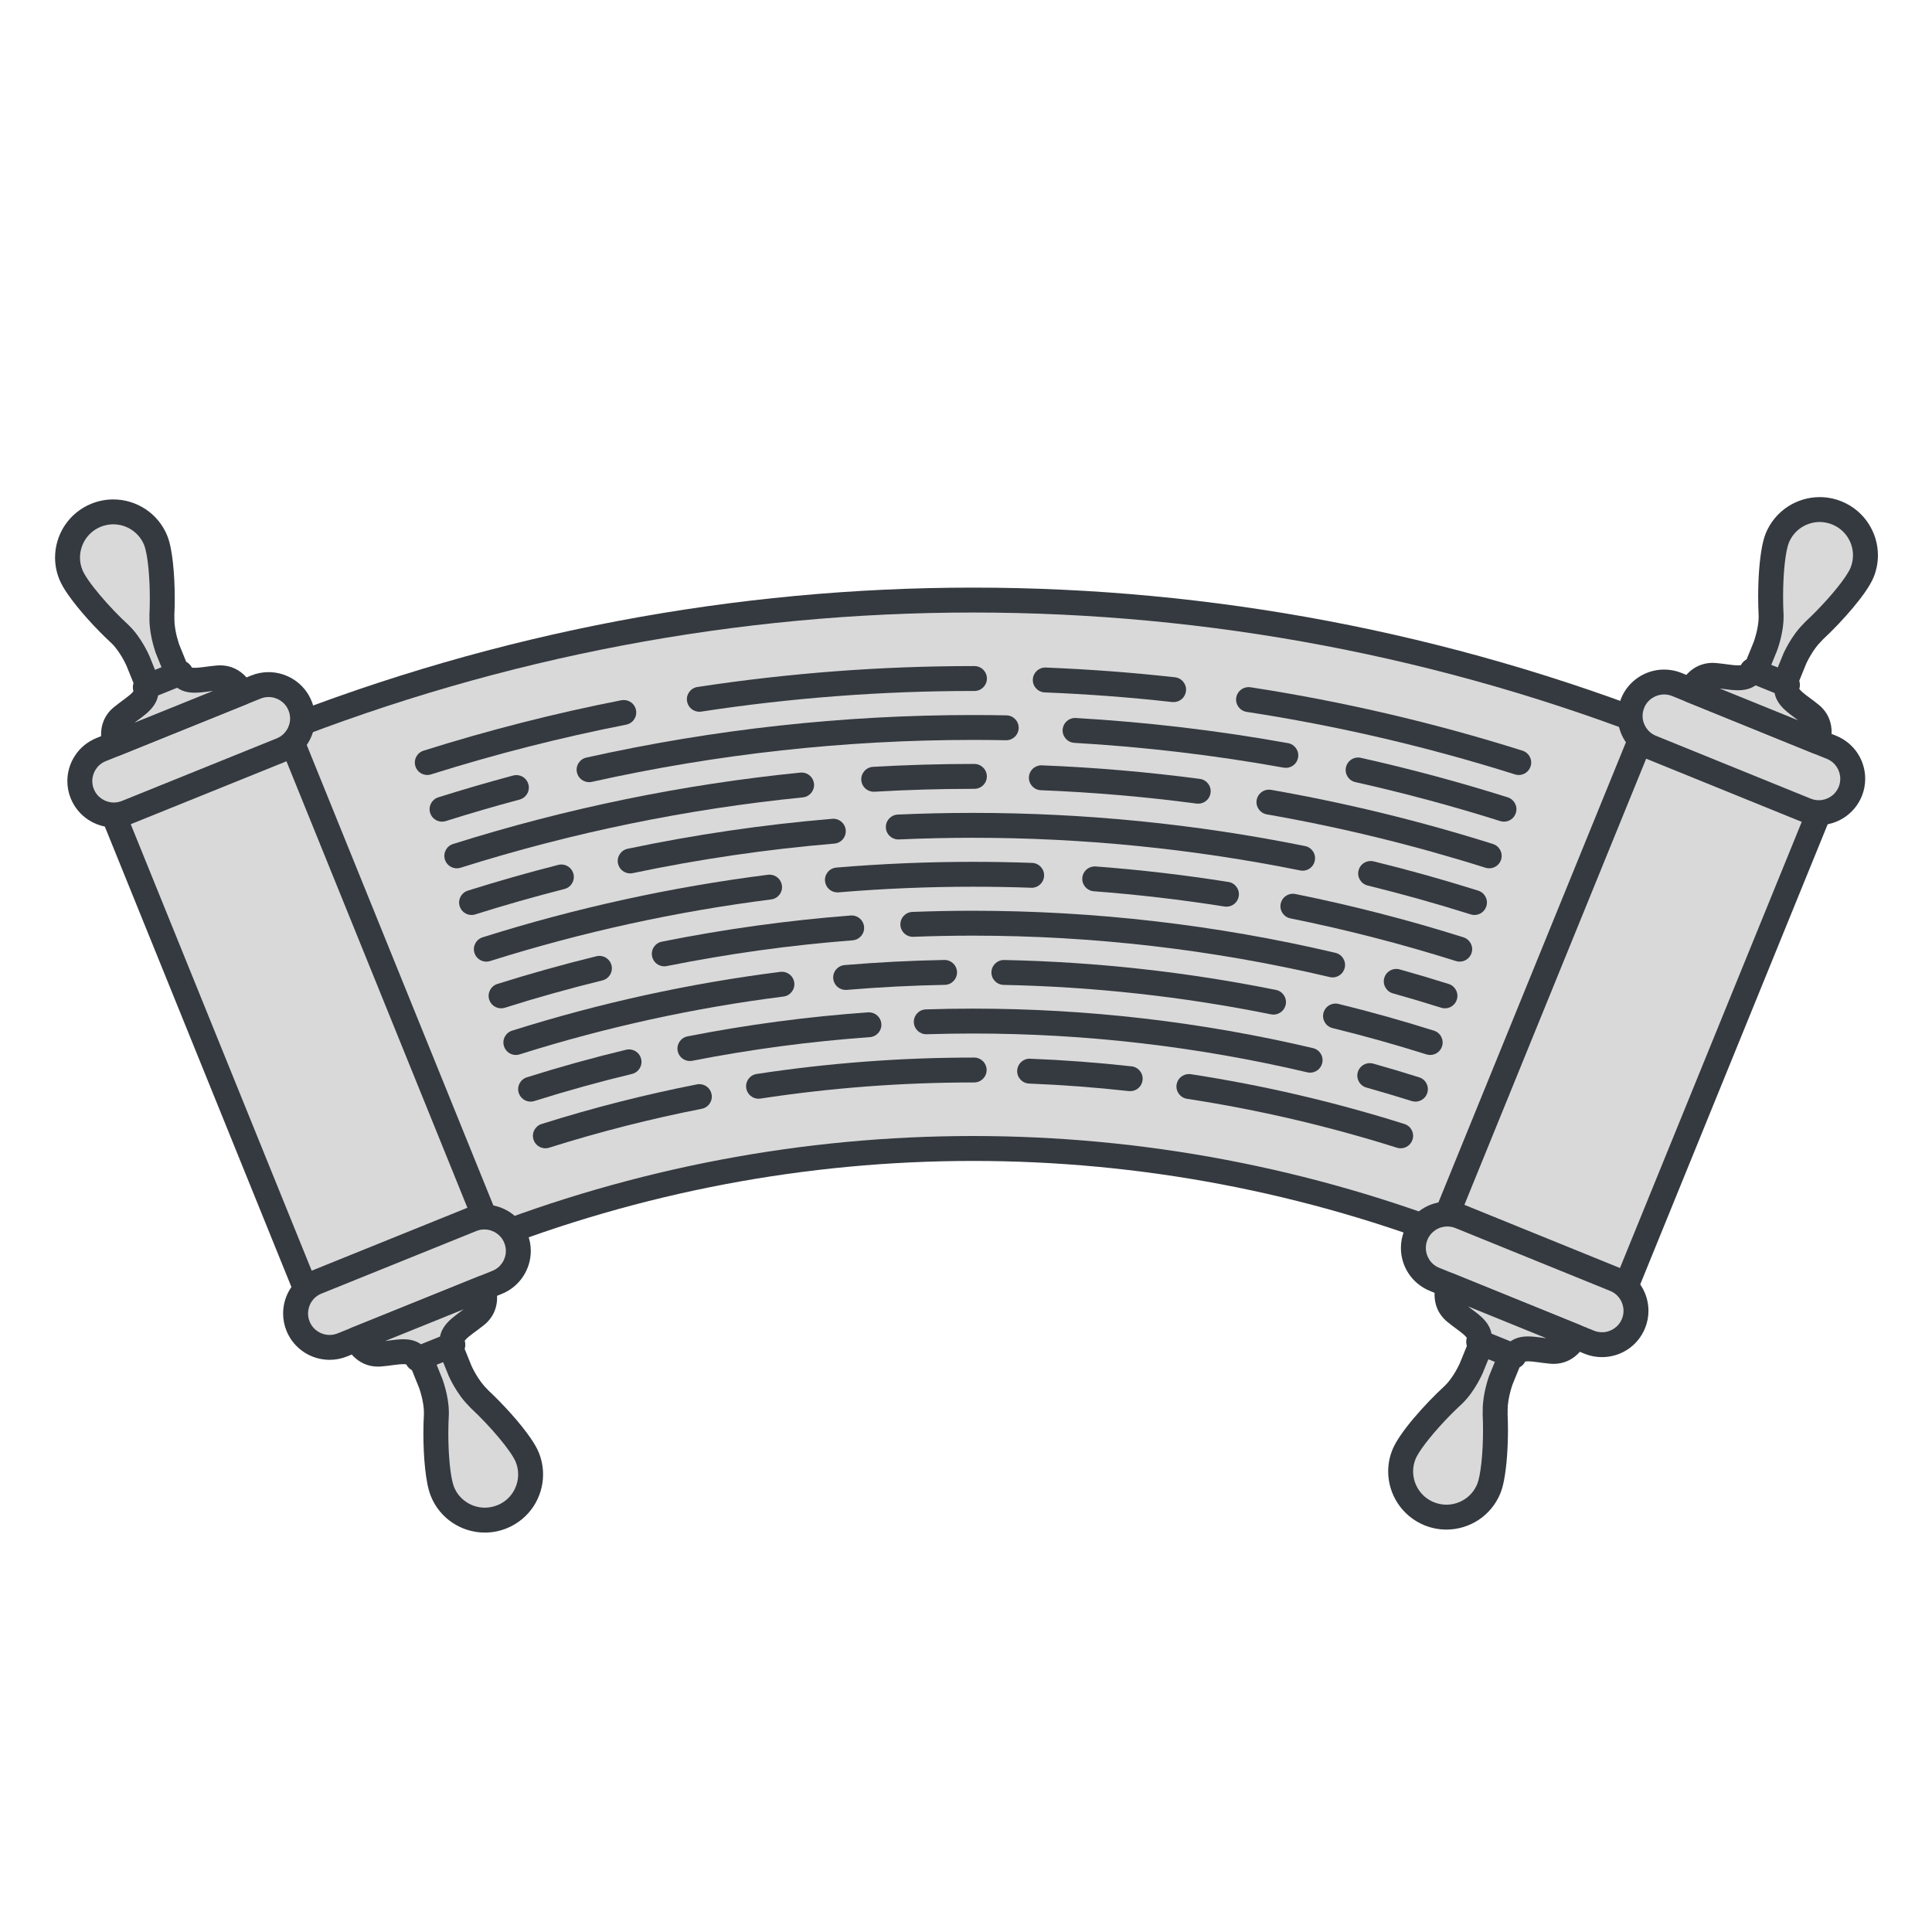 <?xml version="1.0" encoding="UTF-8"?><svg xmlns="http://www.w3.org/2000/svg" xmlns:xlink="http://www.w3.org/1999/xlink" contentScriptType="text/ecmascript" width="375" zoomAndPan="magnify" contentStyleType="text/css" viewBox="0 0 375 375" height="375" preserveAspectRatio="xMidYMid meet" version="1.0"><defs><clipPath id="clip-0"><path d="M 78 258 L 106 258 L 106 297.527 L 78 297.527 Z M 78 258 " clip-rule="nonzero"/></clipPath><clipPath id="clip-1"><path d="M 10 96.527 L 38 96.527 L 38 137 L 10 137 Z M 10 96.527 " clip-rule="nonzero"/></clipPath><clipPath id="clip-2"><path d="M 337 96.527 L 365 96.527 L 365 136 L 337 136 Z M 337 96.527 " clip-rule="nonzero"/></clipPath></defs><path fill="rgb(85.1%, 85.1%, 85.1%)" d="M 284.695 241.172 C 223.133 216.832 154.59 216.832 93.027 241.172 C 79.945 208.18 66.867 175.191 53.785 142.199 C 140.562 107.898 237.168 107.898 323.941 142.199 C 310.863 175.191 297.777 208.18 284.695 241.172 " fill-opacity="1" fill-rule="nonzero"/><path fill="rgb(20.779%, 22.749%, 25.099%)" d="M 284.695 241.172 L 285.59 238.926 C 254.52 226.645 221.691 220.5 188.863 220.5 C 156.031 220.5 123.203 226.645 92.137 238.926 L 93.027 241.172 L 95.277 240.285 C 82.195 207.293 69.113 174.301 56.035 141.312 L 53.785 142.199 L 54.672 144.445 C 97.777 127.41 143.32 118.891 188.863 118.891 C 234.406 118.891 279.949 127.41 323.051 144.445 L 323.941 142.199 L 321.691 141.312 C 308.613 174.301 295.527 207.293 282.445 240.285 L 284.695 241.172 L 285.59 238.926 L 284.695 241.172 L 286.945 242.059 C 300.027 209.07 313.113 176.078 326.191 143.094 C 326.43 142.492 326.418 141.836 326.164 141.242 C 325.902 140.652 325.43 140.195 324.832 139.953 C 281.156 122.691 235.012 114.055 188.863 114.055 C 142.715 114.055 96.566 122.691 52.891 139.953 C 51.648 140.449 51.039 141.852 51.535 143.094 C 64.617 176.078 77.695 209.07 90.777 242.059 C 91.27 243.305 92.676 243.906 93.918 243.418 C 124.414 231.363 156.637 225.336 188.863 225.336 C 221.086 225.336 253.309 231.363 283.809 243.418 C 284.398 243.652 285.074 243.645 285.656 243.391 C 286.242 243.133 286.711 242.652 286.945 242.059 L 284.695 241.172 " fill-opacity="1" fill-rule="nonzero"/><path fill="rgb(20.779%, 22.749%, 25.099%)" d="M 82.938 150.426 C 81.91 150.426 80.957 149.77 80.633 148.734 C 80.23 147.465 80.934 146.109 82.211 145.707 C 94.859 141.715 107.68 138.453 120.609 135.914 C 120.766 135.887 120.926 135.875 121.078 135.875 C 122.211 135.875 123.223 136.672 123.449 137.82 C 123.703 139.129 122.855 140.402 121.539 140.656 C 108.789 143.16 96.145 146.375 83.664 150.312 C 83.422 150.391 83.18 150.426 82.938 150.426 " fill-opacity="1" fill-rule="nonzero"/><path fill="rgb(20.779%, 22.749%, 25.099%)" d="M 135.734 138.148 C 134.562 138.148 133.531 137.293 133.352 136.094 C 133.148 134.777 134.055 133.543 135.371 133.344 C 153.098 130.641 170.98 129.285 188.855 129.285 C 188.895 129.285 188.934 129.285 188.969 129.285 C 189.027 129.285 189.094 129.285 189.16 129.285 C 190.492 129.297 191.57 130.387 191.559 131.723 C 191.551 133.047 190.473 134.117 189.141 134.117 C 189.137 134.117 189.129 134.117 189.125 134.117 L 188.855 134.117 C 188.855 134.117 188.855 134.117 188.852 134.117 C 171.219 134.117 153.586 135.453 136.105 138.121 C 135.98 138.137 135.859 138.148 135.734 138.148 " fill-opacity="1" fill-rule="nonzero"/><path fill="rgb(20.779%, 22.749%, 25.099%)" d="M 294.785 150.426 C 294.543 150.426 294.301 150.391 294.059 150.312 C 276.961 144.918 259.547 140.875 241.973 138.176 L 241.977 138.176 C 240.652 137.973 239.746 136.738 239.949 135.422 C 240.133 134.227 241.164 133.371 242.34 133.371 C 242.461 133.371 242.586 133.379 242.711 133.395 C 260.523 136.137 278.18 140.238 295.52 145.707 C 296.789 146.109 297.5 147.465 297.09 148.734 C 296.766 149.77 295.816 150.426 294.785 150.426 " fill-opacity="1" fill-rule="nonzero"/><path fill="rgb(20.779%, 22.749%, 25.099%)" d="M 227.801 136.277 C 227.711 136.277 227.621 136.273 227.527 136.266 C 219.305 135.344 211.055 134.727 202.793 134.398 C 201.457 134.344 200.414 133.223 200.473 131.887 C 200.523 130.59 201.594 129.566 202.887 129.566 C 202.922 129.566 202.953 129.57 202.984 129.57 C 211.359 129.906 219.723 130.531 228.066 131.461 C 229.395 131.609 230.348 132.805 230.199 134.133 C 230.062 135.363 229.016 136.277 227.801 136.277 " fill-opacity="1" fill-rule="nonzero"/><path fill="rgb(20.779%, 22.749%, 25.099%)" d="M 85.801 159.484 C 84.773 159.484 83.82 158.824 83.496 157.797 C 83.094 156.523 83.797 155.168 85.074 154.762 C 89.895 153.242 94.738 151.832 99.605 150.527 C 99.812 150.473 100.023 150.445 100.234 150.445 C 101.301 150.445 102.273 151.156 102.566 152.238 C 102.914 153.523 102.148 154.852 100.855 155.195 C 96.059 156.48 91.281 157.871 86.527 159.371 L 86.535 159.371 C 86.289 159.445 86.043 159.484 85.801 159.484 " fill-opacity="1" fill-rule="nonzero"/><path fill="rgb(20.779%, 22.749%, 25.099%)" d="M 114.34 151.816 C 113.234 151.816 112.23 151.055 111.98 149.93 C 111.688 148.629 112.512 147.336 113.812 147.047 C 138.523 141.539 163.691 138.785 188.867 138.785 C 188.871 138.785 188.875 138.785 188.879 138.785 C 191.039 138.785 193.195 138.809 195.355 138.848 C 196.691 138.875 197.75 139.973 197.727 141.309 C 197.703 142.625 196.625 143.68 195.309 143.68 C 195.293 143.68 195.277 143.68 195.266 143.68 C 193.129 143.637 190.996 143.617 188.867 143.617 C 164.047 143.617 139.234 146.328 114.867 151.762 C 114.691 151.797 114.512 151.816 114.34 151.816 " fill-opacity="1" fill-rule="nonzero"/><path fill="rgb(20.779%, 22.749%, 25.099%)" d="M 291.922 159.484 C 291.68 159.484 291.434 159.445 291.195 159.371 C 281.91 156.441 272.527 153.922 263.078 151.809 C 261.773 151.516 260.957 150.227 261.25 148.926 C 261.5 147.801 262.496 147.031 263.605 147.031 C 263.781 147.031 263.957 147.055 264.137 147.094 C 273.719 149.234 283.23 151.793 292.648 154.762 C 293.926 155.168 294.633 156.523 294.227 157.797 C 293.902 158.824 292.953 159.484 291.922 159.484 " fill-opacity="1" fill-rule="nonzero"/><path fill="rgb(20.779%, 22.749%, 25.099%)" d="M 249.582 149.039 C 249.438 149.039 249.293 149.023 249.145 149 C 235.695 146.578 222.129 144.977 208.535 144.188 C 207.203 144.105 206.18 142.969 206.258 141.633 C 206.332 140.352 207.398 139.359 208.672 139.359 C 208.719 139.359 208.766 139.359 208.812 139.363 C 222.605 140.164 236.363 141.789 250.008 144.242 C 251.32 144.48 252.195 145.738 251.957 147.051 C 251.75 148.219 250.73 149.039 249.582 149.039 " fill-opacity="1" fill-rule="nonzero"/><path fill="rgb(20.779%, 22.749%, 25.099%)" d="M 88.668 168.539 C 87.641 168.539 86.684 167.883 86.359 166.852 C 85.957 165.582 86.664 164.223 87.941 163.82 C 109.988 156.867 132.578 152.246 155.352 149.961 C 155.434 149.953 155.512 149.949 155.594 149.949 C 156.82 149.949 157.875 150.879 158 152.125 C 158.129 153.449 157.16 154.633 155.836 154.77 C 133.391 157.023 111.125 161.574 89.398 168.426 C 89.156 168.508 88.91 168.539 88.668 168.539 " fill-opacity="1" fill-rule="nonzero"/><path fill="rgb(20.779%, 22.749%, 25.099%)" d="M 169.586 153.672 C 168.316 153.672 167.246 152.684 167.176 151.398 C 167.094 150.066 168.117 148.926 169.449 148.844 C 175.91 148.473 182.379 148.281 188.852 148.281 C 188.852 148.281 188.855 148.281 188.855 148.281 L 189.141 148.281 C 190.473 148.293 191.551 149.379 191.547 150.715 C 191.539 152.043 190.457 153.113 189.125 153.113 C 189.121 153.113 189.121 153.113 189.117 153.113 L 188.855 153.113 C 188.855 153.113 188.852 153.113 188.852 153.113 C 182.473 153.113 176.098 153.301 169.727 153.672 C 169.68 153.672 169.633 153.672 169.586 153.672 " fill-opacity="1" fill-rule="nonzero"/><path fill="rgb(20.779%, 22.749%, 25.099%)" d="M 289.059 168.539 C 288.816 168.539 288.57 168.508 288.324 168.426 C 274.371 164.023 260.191 160.57 245.887 158.07 C 244.57 157.84 243.691 156.586 243.918 155.27 C 244.129 154.102 245.148 153.27 246.301 153.27 C 246.438 153.27 246.578 153.285 246.723 153.309 C 261.234 155.852 275.625 159.352 289.785 163.82 C 291.059 164.223 291.766 165.582 291.363 166.852 C 291.039 167.883 290.082 168.539 289.059 168.539 " fill-opacity="1" fill-rule="nonzero"/><path fill="rgb(20.779%, 22.749%, 25.099%)" d="M 232.578 155.992 C 232.473 155.992 232.367 155.988 232.258 155.973 C 222.219 154.648 212.137 153.781 202.031 153.379 C 200.695 153.324 199.656 152.199 199.711 150.867 C 199.762 149.566 200.832 148.547 202.125 148.547 C 202.16 148.547 202.191 148.547 202.227 148.551 C 212.477 148.957 222.707 149.836 232.895 151.184 C 234.219 151.359 235.148 152.57 234.973 153.898 C 234.812 155.109 233.773 155.992 232.578 155.992 " fill-opacity="1" fill-rule="nonzero"/><path fill="rgb(20.779%, 22.749%, 25.099%)" d="M 91.531 177.598 C 90.508 177.598 89.555 176.938 89.227 175.91 C 88.824 174.637 89.527 173.277 90.805 172.875 C 96.621 171.039 102.473 169.375 108.359 167.875 C 108.562 167.824 108.762 167.797 108.961 167.797 C 110.039 167.797 111.027 168.527 111.305 169.621 C 111.637 170.914 110.852 172.227 109.555 172.555 C 103.758 174.035 97.992 175.676 92.262 177.48 L 92.266 177.484 C 92.02 177.562 91.773 177.598 91.531 177.598 " fill-opacity="1" fill-rule="nonzero"/><path fill="rgb(20.779%, 22.749%, 25.099%)" d="M 122.316 169.527 C 121.195 169.527 120.188 168.746 119.953 167.609 C 119.676 166.305 120.512 165.023 121.82 164.746 C 134.957 161.984 148.223 160.047 161.543 158.93 C 161.613 158.922 161.684 158.918 161.75 158.918 C 162.992 158.918 164.051 159.871 164.156 161.133 C 164.27 162.461 163.281 163.633 161.949 163.742 C 148.824 164.844 135.754 166.758 122.816 169.473 C 122.652 169.512 122.48 169.527 122.316 169.527 " fill-opacity="1" fill-rule="nonzero"/><path fill="rgb(20.779%, 22.749%, 25.099%)" d="M 286.195 177.598 C 285.953 177.598 285.707 177.562 285.461 177.484 C 278.84 175.395 272.172 173.527 265.465 171.879 C 264.164 171.562 263.371 170.254 263.691 168.961 C 263.961 167.855 264.949 167.121 266.039 167.121 C 266.23 167.121 266.426 167.145 266.621 167.191 C 273.43 168.859 280.203 170.758 286.922 172.875 C 288.199 173.277 288.902 174.637 288.5 175.91 C 288.176 176.938 287.219 177.598 286.195 177.598 " fill-opacity="1" fill-rule="nonzero"/><path fill="rgb(20.779%, 22.749%, 25.099%)" d="M 252.836 169.004 C 252.68 169.004 252.52 168.984 252.355 168.949 C 231.402 164.727 210.133 162.613 188.855 162.613 C 188.852 162.613 188.848 162.613 188.844 162.613 C 184.051 162.613 179.254 162.723 174.469 162.934 C 174.43 162.938 174.395 162.938 174.359 162.938 C 173.074 162.938 172 161.93 171.945 160.633 C 171.883 159.297 172.918 158.168 174.25 158.105 C 179.117 157.891 183.984 157.781 188.855 157.781 C 210.453 157.781 232.043 159.922 253.312 164.219 C 254.621 164.48 255.473 165.754 255.203 167.062 C 254.977 168.211 253.965 169.004 252.836 169.004 " fill-opacity="1" fill-rule="nonzero"/><path fill="rgb(20.779%, 22.749%, 25.099%)" d="M 94.398 186.652 C 93.371 186.652 92.418 185.992 92.09 184.965 C 91.688 183.695 92.395 182.336 93.668 181.934 C 111.82 176.207 130.363 172.164 149.066 169.789 C 149.172 169.777 149.273 169.77 149.375 169.77 C 150.574 169.77 151.617 170.664 151.773 171.887 C 151.941 173.207 151.004 174.414 149.676 174.582 C 131.258 176.918 113 180.902 95.125 186.539 C 94.883 186.617 94.637 186.652 94.398 186.652 " fill-opacity="1" fill-rule="nonzero"/><path fill="rgb(20.779%, 22.749%, 25.099%)" d="M 162.543 173.215 C 161.297 173.215 160.238 172.262 160.133 171.004 C 160.02 169.672 161.008 168.508 162.34 168.395 C 171.164 167.652 180.012 167.281 188.863 167.281 C 192.684 167.281 196.508 167.352 200.332 167.488 C 201.664 167.535 202.707 168.656 202.66 169.988 C 202.613 171.297 201.539 172.32 200.246 172.32 C 200.211 172.32 200.184 172.32 200.156 172.312 C 196.391 172.176 192.621 172.113 188.863 172.113 C 188.855 172.113 188.855 172.113 188.855 172.113 C 180.148 172.113 171.434 172.477 162.746 173.207 C 162.68 173.215 162.609 173.215 162.543 173.215 " fill-opacity="1" fill-rule="nonzero"/><path fill="rgb(20.779%, 22.749%, 25.099%)" d="M 283.324 186.652 C 283.086 186.652 282.84 186.617 282.598 186.539 C 272.008 183.199 261.285 180.441 250.473 178.258 C 249.164 177.996 248.312 176.723 248.578 175.414 C 248.809 174.27 249.82 173.477 250.949 173.477 C 251.105 173.477 251.27 173.492 251.43 173.527 C 262.41 175.738 273.305 178.543 284.059 181.934 C 285.328 182.336 286.039 183.695 285.633 184.965 C 285.305 185.992 284.355 186.652 283.324 186.652 " fill-opacity="1" fill-rule="nonzero"/><path fill="rgb(20.779%, 22.749%, 25.099%)" d="M 238.055 175.984 C 237.934 175.984 237.805 175.977 237.672 175.957 C 229.25 174.621 220.789 173.637 212.305 172.992 C 210.973 172.895 209.977 171.734 210.074 170.402 C 210.168 169.133 211.23 168.172 212.484 168.172 C 212.547 168.172 212.609 168.172 212.668 168.176 C 221.285 168.828 229.879 169.828 238.434 171.188 C 239.75 171.395 240.652 172.629 240.441 173.953 C 240.254 175.141 239.227 175.984 238.055 175.984 " fill-opacity="1" fill-rule="nonzero"/><path fill="rgb(20.779%, 22.749%, 25.099%)" d="M 97.266 195.715 C 96.234 195.715 95.281 195.055 94.953 194.023 C 94.551 192.75 95.262 191.391 96.531 190.988 C 102.898 188.984 109.316 187.188 115.77 185.605 C 115.965 185.559 116.156 185.535 116.348 185.535 C 117.434 185.535 118.426 186.277 118.695 187.375 C 119.012 188.672 118.219 189.98 116.922 190.297 C 110.574 191.855 104.254 193.621 97.992 195.602 C 97.75 195.676 97.508 195.715 97.266 195.715 " fill-opacity="1" fill-rule="nonzero"/><path fill="rgb(20.779%, 22.749%, 25.099%)" d="M 128.938 187.566 C 127.805 187.566 126.797 186.773 126.562 185.621 C 126.305 184.312 127.148 183.039 128.457 182.781 C 140.59 180.344 152.832 178.652 165.121 177.699 C 165.188 177.695 165.246 177.688 165.309 177.688 C 166.562 177.688 167.621 178.652 167.719 179.922 C 167.824 181.246 166.824 182.41 165.492 182.516 C 153.406 183.449 141.352 185.121 129.414 187.516 C 129.254 187.547 129.094 187.566 128.938 187.566 " fill-opacity="1" fill-rule="nonzero"/><path fill="rgb(20.779%, 22.749%, 25.099%)" d="M 280.461 195.715 C 280.223 195.715 279.977 195.676 279.734 195.602 C 276.621 194.617 273.496 193.684 270.359 192.809 C 269.074 192.449 268.324 191.113 268.68 189.828 C 268.984 188.762 269.953 188.066 271.012 188.066 C 271.23 188.066 271.445 188.094 271.668 188.156 C 274.852 189.047 278.027 189.996 281.191 190.988 C 282.465 191.391 283.176 192.75 282.77 194.023 C 282.445 195.055 281.492 195.715 280.461 195.715 " fill-opacity="1" fill-rule="nonzero"/><path fill="rgb(20.779%, 22.749%, 25.099%)" d="M 258.66 189.715 C 258.473 189.715 258.289 189.691 258.102 189.648 C 235.32 184.285 212.062 181.609 188.809 181.609 C 188.809 181.609 188.805 181.609 188.801 181.609 C 184.957 181.609 181.117 181.684 177.273 181.832 C 177.242 181.832 177.211 181.836 177.18 181.836 C 175.887 181.836 174.812 180.812 174.766 179.512 C 174.715 178.18 175.754 177.055 177.086 177.004 C 180.988 176.855 184.891 176.777 188.797 176.777 C 188.801 176.777 188.805 176.777 188.809 176.777 C 212.438 176.777 236.066 179.496 259.211 184.945 C 260.512 185.254 261.32 186.555 261.012 187.852 C 260.746 188.965 259.754 189.715 258.66 189.715 " fill-opacity="1" fill-rule="nonzero"/><path fill="rgb(20.779%, 22.749%, 25.099%)" d="M 100.129 204.77 C 99.098 204.77 98.145 204.109 97.824 203.078 C 97.418 201.805 98.125 200.449 99.395 200.051 C 116.457 194.664 133.883 190.863 151.465 188.637 C 151.566 188.621 151.672 188.617 151.77 188.617 C 152.969 188.617 154.016 189.508 154.172 190.73 C 154.336 192.051 153.402 193.258 152.074 193.43 C 134.777 195.617 117.637 199.359 100.855 204.656 C 100.617 204.73 100.371 204.77 100.129 204.77 " fill-opacity="1" fill-rule="nonzero"/><path fill="rgb(20.779%, 22.749%, 25.099%)" d="M 164.137 192.145 C 162.895 192.145 161.836 191.191 161.73 189.934 C 161.617 188.602 162.605 187.434 163.938 187.32 C 170.379 186.781 176.836 186.445 183.293 186.328 C 183.309 186.328 183.324 186.328 183.336 186.328 C 184.656 186.328 185.734 187.379 185.758 188.695 C 185.781 190.031 184.719 191.137 183.383 191.16 C 177.027 191.277 170.676 191.605 164.344 192.137 C 164.273 192.141 164.207 192.145 164.137 192.145 " fill-opacity="1" fill-rule="nonzero"/><path fill="rgb(20.779%, 22.749%, 25.099%)" d="M 277.598 204.77 C 277.359 204.77 277.113 204.73 276.871 204.656 C 270.836 202.754 264.766 201.051 258.648 199.551 C 257.348 199.23 256.559 197.922 256.875 196.629 C 257.145 195.523 258.137 194.789 259.227 194.789 C 259.414 194.789 259.613 194.812 259.801 194.859 C 266.02 196.383 272.199 198.113 278.328 200.051 C 279.602 200.449 280.305 201.805 279.906 203.078 C 279.578 204.109 278.625 204.77 277.598 204.77 " fill-opacity="1" fill-rule="nonzero"/><path fill="rgb(20.779%, 22.749%, 25.099%)" d="M 247.188 196.93 C 247.027 196.93 246.867 196.91 246.707 196.883 C 229.574 193.426 212.199 191.52 194.805 191.168 C 193.469 191.141 192.406 190.035 192.434 188.703 C 192.461 187.387 193.539 186.336 194.852 186.336 C 194.867 186.336 194.887 186.336 194.906 186.336 C 212.59 186.695 230.242 188.633 247.668 192.145 C 248.977 192.41 249.82 193.684 249.559 194.992 C 249.324 196.137 248.312 196.93 247.188 196.93 " fill-opacity="1" fill-rule="nonzero"/><path fill="rgb(20.779%, 22.749%, 25.099%)" d="M 102.992 213.824 C 101.969 213.824 101.012 213.168 100.688 212.137 C 100.285 210.863 100.988 209.504 102.266 209.105 C 108.637 207.094 115.062 205.312 121.531 203.754 C 121.719 203.711 121.914 203.688 122.098 203.688 C 123.191 203.688 124.184 204.434 124.445 205.539 C 124.762 206.836 123.961 208.141 122.664 208.453 C 116.305 209.98 109.988 211.738 103.719 213.711 L 103.727 213.711 C 103.48 213.789 103.234 213.824 102.992 213.824 " fill-opacity="1" fill-rule="nonzero"/><path fill="rgb(20.779%, 22.749%, 25.099%)" d="M 133.906 205.941 C 132.773 205.941 131.762 205.145 131.535 203.996 C 131.281 202.684 132.137 201.414 133.445 201.16 C 145.039 198.883 156.746 197.328 168.488 196.496 C 168.547 196.492 168.602 196.492 168.66 196.492 C 169.918 196.492 170.98 197.461 171.07 198.734 C 171.164 200.062 170.164 201.219 168.828 201.312 C 157.285 202.137 145.777 203.66 134.375 205.895 C 134.219 205.93 134.062 205.941 133.906 205.941 " fill-opacity="1" fill-rule="nonzero"/><path fill="rgb(20.779%, 22.749%, 25.099%)" d="M 274.73 213.824 C 274.488 213.824 274.242 213.789 274.004 213.711 C 271.086 212.793 268.156 211.922 265.219 211.094 L 265.223 211.094 C 263.934 210.738 263.18 209.402 263.543 208.117 C 263.844 207.051 264.816 206.352 265.871 206.352 C 266.086 206.352 266.309 206.387 266.527 206.441 C 269.512 207.281 272.496 208.172 275.457 209.105 C 276.734 209.504 277.438 210.863 277.035 212.133 C 276.715 213.168 275.762 213.824 274.73 213.824 " fill-opacity="1" fill-rule="nonzero"/><path fill="rgb(20.779%, 22.749%, 25.099%)" d="M 254.293 208.203 C 254.109 208.203 253.922 208.18 253.734 208.137 C 232.406 203.117 210.637 200.605 188.867 200.605 C 185.867 200.605 182.863 200.652 179.867 200.746 C 179.844 200.746 179.816 200.746 179.789 200.746 C 178.488 200.746 177.414 199.719 177.375 198.414 C 177.332 197.078 178.379 195.957 179.719 195.922 C 182.762 195.82 185.809 195.773 188.855 195.773 C 188.855 195.773 188.863 195.773 188.867 195.773 C 211.012 195.773 233.148 198.328 254.844 203.438 C 256.148 203.738 256.953 205.043 256.645 206.344 C 256.379 207.453 255.387 208.203 254.293 208.203 " fill-opacity="1" fill-rule="nonzero"/><path fill="rgb(20.779%, 22.749%, 25.099%)" d="M 105.855 222.883 C 104.832 222.883 103.875 222.223 103.551 221.191 C 103.148 219.926 103.852 218.566 105.129 218.164 C 115.062 215.031 125.129 212.469 135.277 210.477 C 135.434 210.445 135.594 210.43 135.746 210.43 C 136.879 210.43 137.891 211.227 138.117 212.383 C 138.375 213.691 137.523 214.961 136.207 215.215 C 126.238 217.172 116.348 219.691 106.582 222.77 L 106.59 222.77 C 106.344 222.844 106.098 222.883 105.855 222.883 " fill-opacity="1" fill-rule="nonzero"/><path fill="rgb(20.779%, 22.749%, 25.099%)" d="M 147.234 213.262 C 146.059 213.262 145.027 212.402 144.844 211.207 C 144.641 209.891 145.547 208.656 146.871 208.457 C 160.785 206.336 174.82 205.273 188.863 205.273 L 189.09 205.273 C 190.426 205.277 191.504 206.359 191.504 207.695 C 191.5 209.023 190.418 210.105 189.082 210.105 C 189.078 210.105 189.078 210.105 189.078 210.105 L 188.863 210.105 C 175.066 210.105 161.273 211.148 147.598 213.234 L 147.602 213.234 C 147.473 213.25 147.352 213.262 147.234 213.262 " fill-opacity="1" fill-rule="nonzero"/><path fill="rgb(20.779%, 22.749%, 25.099%)" d="M 271.867 222.883 C 271.625 222.883 271.379 222.844 271.141 222.77 C 257.766 218.551 244.145 215.383 230.398 213.277 C 229.082 213.074 228.172 211.836 228.375 210.52 C 228.562 209.324 229.59 208.473 230.77 208.473 C 230.887 208.473 231.016 208.48 231.137 208.5 C 245.125 210.648 258.984 213.871 272.594 218.164 C 273.871 218.566 274.578 219.926 274.172 221.191 C 273.848 222.223 272.898 222.883 271.867 222.883 " fill-opacity="1" fill-rule="nonzero"/><path fill="rgb(20.779%, 22.749%, 25.099%)" d="M 219.375 211.793 C 219.289 211.793 219.195 211.789 219.105 211.781 C 212.668 211.062 206.219 210.578 199.754 210.32 C 198.422 210.27 197.383 209.141 197.434 207.812 C 197.484 206.508 198.559 205.488 199.848 205.488 C 199.883 205.488 199.914 205.488 199.949 205.496 C 206.527 205.754 213.09 206.25 219.645 206.977 C 220.973 207.129 221.926 208.32 221.773 209.648 C 221.637 210.883 220.594 211.793 219.375 211.793 " fill-opacity="1" fill-rule="nonzero"/><path fill="rgb(85.1%, 85.1%, 85.1%)" d="M 96.344 241.863 L 61.641 255.887 L 19.84 152.746 L 54.547 138.723 L 96.344 241.863 " fill-opacity="1" fill-rule="nonzero"/><path fill="rgb(20.779%, 22.749%, 25.099%)" d="M 96.344 241.863 L 95.438 239.625 L 62.973 252.742 L 22.988 154.082 L 53.215 141.871 L 94.105 242.77 L 96.344 241.863 L 95.438 239.625 L 96.344 241.863 L 98.59 240.957 L 56.789 137.816 C 56.551 137.227 56.078 136.746 55.492 136.5 C 54.906 136.25 54.23 136.246 53.637 136.488 L 18.934 150.504 C 17.691 151.004 17.094 152.418 17.598 153.652 L 59.395 256.793 C 59.895 258.031 61.309 258.625 62.547 258.125 L 97.25 244.102 C 97.852 243.859 98.32 243.402 98.574 242.809 C 98.824 242.215 98.828 241.555 98.59 240.957 L 96.344 241.863 " fill-opacity="1" fill-rule="nonzero"/><path fill="rgb(85.1%, 85.1%, 85.1%)" d="M 93.031 271.535 L 92.801 271.27 C 90.688 269.23 89.312 266.105 89.312 266.105 L 87.113 260.668 L 81.367 262.988 L 83.57 268.422 C 83.57 268.422 84.801 271.613 84.699 274.539 L 84.699 274.547 C 84.391 279.965 84.801 286.848 85.875 289.512 C 87.719 294.051 92.895 296.242 97.441 294.406 C 101.984 292.57 104.184 287.398 102.344 282.859 C 101.285 280.254 96.957 275.195 93.031 271.535 " fill-opacity="1" fill-rule="nonzero"/><g clip-path="url(#clip-0)"><path fill="rgb(20.779%, 22.749%, 25.099%)" d="M 93.031 271.535 L 94.844 269.941 L 94.613 269.676 L 94.48 269.535 C 93.672 268.766 92.891 267.625 92.352 266.703 C 92.082 266.242 91.867 265.836 91.727 265.547 C 91.656 265.406 91.605 265.293 91.57 265.223 L 91.531 265.145 L 91.527 265.133 L 91 265.363 L 91.527 265.133 L 91 265.363 L 91.527 265.133 L 89.312 266.105 L 91.555 265.199 L 89.355 259.762 C 89.113 259.168 88.656 258.695 88.055 258.445 C 87.465 258.195 86.801 258.188 86.207 258.43 L 80.461 260.754 C 79.223 261.254 78.621 262.66 79.129 263.895 L 81.324 269.328 L 83.57 268.422 L 81.312 269.289 L 81.953 269.043 L 81.309 269.285 L 81.312 269.289 L 81.953 269.043 L 81.309 269.285 C 81.32 269.312 81.574 269.996 81.816 270.953 C 82.062 271.906 82.289 273.145 82.285 274.207 L 82.281 274.48 L 82.281 274.547 L 84.699 274.547 L 82.285 274.41 C 82.215 275.641 82.18 276.934 82.18 278.234 C 82.18 280.574 82.289 282.945 82.516 285.047 C 82.629 286.098 82.773 287.082 82.945 287.98 C 83.125 288.875 83.336 289.676 83.637 290.418 C 84.52 292.609 86.031 294.383 87.867 295.594 C 89.703 296.809 91.875 297.469 94.113 297.473 C 95.527 297.473 96.961 297.203 98.348 296.645 C 100.539 295.758 102.316 294.25 103.531 292.418 C 104.746 290.582 105.41 288.418 105.41 286.18 C 105.41 284.77 105.145 283.336 104.586 281.957 L 104.586 281.953 C 104.207 281.027 103.664 280.129 102.992 279.141 C 100.977 276.215 97.75 272.641 94.68 269.766 L 93.031 271.535 L 94.844 269.941 L 93.031 271.535 L 91.379 273.301 C 93.262 275.055 95.27 277.18 96.902 279.137 C 97.719 280.117 98.438 281.055 99 281.867 C 99.559 282.68 99.949 283.387 100.102 283.77 L 100.102 283.766 C 100.422 284.562 100.574 285.379 100.574 286.18 C 100.574 287.449 100.191 288.699 99.496 289.754 C 98.797 290.805 97.801 291.656 96.531 292.164 C 95.73 292.488 94.918 292.637 94.113 292.641 C 92.836 292.641 91.59 292.258 90.535 291.559 C 89.48 290.867 88.633 289.867 88.121 288.605 C 88 288.305 87.832 287.742 87.695 287.035 C 87.266 284.902 87.016 281.504 87.02 278.234 C 87.02 277.016 87.055 275.812 87.113 274.688 L 87.121 274.547 L 87.121 274.539 L 84.699 274.539 L 87.121 274.605 C 87.125 274.473 87.125 274.344 87.125 274.207 C 87.121 272.473 86.793 270.863 86.48 269.648 C 86.164 268.43 85.848 267.617 85.828 267.559 L 85.809 267.516 L 84.52 264.324 L 85.777 263.816 L 87.07 267.008 L 87.094 267.07 C 87.125 267.133 87.504 267.992 88.172 269.141 C 88.852 270.293 89.812 271.742 91.117 273.008 L 92.801 271.27 L 90.98 272.867 L 91.211 273.129 L 91.379 273.301 L 93.031 271.535 " fill-opacity="1" fill-rule="nonzero"/></g><path fill="rgb(85.1%, 85.1%, 85.1%)" d="M 31.418 119.5 C 31.43 119.609 31.441 119.711 31.438 119.848 C 31.34 122.781 32.527 125.984 32.527 125.984 L 34.73 131.414 L 28.988 133.734 L 26.789 128.305 C 26.789 128.305 25.449 125.164 23.336 123.125 L 23.332 123.121 C 19.336 119.438 14.836 114.211 13.758 111.547 C 11.922 107.004 14.113 101.84 18.66 100.004 C 23.207 98.164 28.383 100.359 30.223 104.898 C 31.277 107.5 31.691 114.145 31.418 119.5 " fill-opacity="1" fill-rule="nonzero"/><g clip-path="url(#clip-1)"><path fill="rgb(20.779%, 22.749%, 25.099%)" d="M 31.418 119.5 L 29.008 119.711 L 29.02 119.801 L 29.371 119.789 L 29.02 119.789 L 29.02 119.801 L 29.371 119.789 L 29.02 119.789 L 29.754 119.789 L 29.02 119.785 L 29.02 119.789 L 29.754 119.789 L 29.02 119.785 L 29.02 119.914 L 31.438 119.848 L 29.02 119.766 C 29.012 119.898 29.008 120.039 29.008 120.195 C 29.012 121.922 29.328 123.523 29.633 124.738 C 29.938 125.949 30.242 126.766 30.262 126.828 L 30.289 126.891 L 31.578 130.082 L 30.32 130.594 L 29.031 127.398 L 29.012 127.355 C 28.988 127.297 28.617 126.434 27.953 125.277 C 27.285 124.113 26.332 122.66 25.02 121.387 L 23.336 123.125 L 25.148 121.52 L 25.145 121.516 L 24.973 121.34 C 23.062 119.586 20.992 117.414 19.309 115.398 C 18.465 114.398 17.719 113.434 17.141 112.594 C 16.562 111.762 16.156 111.031 16 110.641 C 15.676 109.84 15.527 109.031 15.527 108.227 C 15.527 106.953 15.91 105.707 16.605 104.656 C 17.305 103.605 18.301 102.754 19.566 102.238 C 20.367 101.918 21.184 101.77 21.984 101.77 C 23.262 101.77 24.508 102.152 25.562 102.844 C 26.617 103.543 27.469 104.539 27.984 105.801 L 27.977 105.797 C 28.105 106.102 28.266 106.668 28.402 107.367 C 28.832 109.512 29.086 112.91 29.078 116.184 C 29.078 117.273 29.055 118.355 29.004 119.383 L 29.008 119.711 L 31.418 119.5 L 33.832 119.621 C 33.891 118.508 33.918 117.348 33.918 116.184 C 33.918 113.84 33.809 111.469 33.582 109.363 C 33.469 108.312 33.328 107.328 33.152 106.434 C 32.973 105.535 32.766 104.734 32.469 103.992 L 32.469 103.984 C 31.578 101.801 30.07 100.027 28.234 98.816 C 26.395 97.602 24.227 96.938 21.984 96.938 C 20.574 96.938 19.133 97.207 17.754 97.762 C 15.559 98.648 13.781 100.156 12.566 101.988 C 11.355 103.824 10.688 105.992 10.688 108.227 C 10.688 109.641 10.957 111.074 11.516 112.449 C 11.902 113.395 12.461 114.32 13.152 115.328 C 15.23 118.332 18.566 122.004 21.691 124.895 L 23.332 123.121 L 21.527 124.723 L 21.531 124.727 L 21.656 124.859 C 22.453 125.625 23.23 126.762 23.758 127.684 C 24.023 128.145 24.23 128.551 24.367 128.832 C 24.438 128.98 24.492 129.09 24.523 129.16 L 24.559 129.238 L 24.562 129.254 L 25.082 129.031 L 24.562 129.25 L 24.562 129.254 L 25.082 129.031 L 24.562 129.25 L 26.789 128.305 L 24.547 129.211 L 26.746 134.641 C 26.984 135.242 27.449 135.707 28.043 135.965 C 28.641 136.215 29.297 136.219 29.898 135.977 L 35.637 133.656 C 36.238 133.414 36.707 132.953 36.961 132.359 C 37.211 131.762 37.219 131.109 36.977 130.508 L 34.773 125.078 L 32.527 125.984 L 34.797 125.145 L 34.258 125.344 L 34.797 125.145 L 34.258 125.344 L 34.797 125.145 C 34.789 125.121 34.543 124.43 34.301 123.469 C 34.066 122.512 33.848 121.266 33.848 120.195 L 33.852 119.938 L 33.855 119.789 L 33.781 119.789 L 33.855 119.789 L 33.781 119.789 L 33.855 119.789 C 33.855 119.547 33.832 119.359 33.828 119.293 L 31.418 119.5 L 33.832 119.621 L 31.418 119.5 " fill-opacity="1" fill-rule="nonzero"/></g><path fill="rgb(85.1%, 85.1%, 85.1%)" d="M 100.125 240.336 C 101.488 243.703 99.859 247.547 96.484 248.91 L 66.441 261.047 C 63.066 262.41 59.223 260.785 57.855 257.418 C 56.492 254.043 58.117 250.207 61.496 248.844 L 91.543 236.703 C 94.918 235.34 98.758 236.969 100.125 240.336 " fill-opacity="1" fill-rule="nonzero"/><path fill="rgb(20.779%, 22.749%, 25.099%)" d="M 100.125 240.336 L 97.879 241.242 C 98.086 241.762 98.188 242.285 98.188 242.805 C 98.188 243.625 97.941 244.434 97.488 245.109 C 97.039 245.789 96.395 246.34 95.578 246.668 L 65.531 258.809 C 65.012 259.016 64.488 259.109 63.969 259.109 C 63.145 259.117 62.34 258.867 61.656 258.418 C 60.977 257.965 60.43 257.328 60.098 256.508 C 59.887 255.988 59.793 255.465 59.793 254.949 C 59.793 254.129 60.035 253.32 60.484 252.641 C 60.938 251.961 61.582 251.414 62.398 251.086 L 92.449 238.945 C 92.965 238.73 93.488 238.637 94.008 238.637 C 94.832 238.637 95.641 238.883 96.32 239.336 C 97 239.785 97.547 240.426 97.879 241.242 L 100.125 240.336 L 102.363 239.43 C 101.66 237.688 100.453 236.27 98.988 235.305 C 97.523 234.336 95.797 233.805 94.008 233.805 C 92.883 233.805 91.734 234.02 90.637 234.461 L 60.59 246.605 C 58.84 247.309 57.418 248.512 56.449 249.977 C 55.48 251.438 54.953 253.164 54.953 254.949 C 54.953 256.078 55.164 257.223 55.609 258.316 C 56.316 260.062 57.523 261.48 58.988 262.445 C 60.453 263.414 62.184 263.941 63.969 263.941 C 65.098 263.949 66.246 263.73 67.348 263.285 L 97.395 251.145 C 99.141 250.441 100.559 249.238 101.523 247.777 C 102.492 246.312 103.027 244.586 103.027 242.805 C 103.027 241.68 102.812 240.531 102.363 239.43 L 100.125 240.336 " fill-opacity="1" fill-rule="nonzero"/><path fill="rgb(85.1%, 85.1%, 85.1%)" d="M 58.246 136.992 C 56.879 133.621 53.035 132 49.66 133.363 L 19.613 145.5 C 16.238 146.863 14.609 150.699 15.977 154.066 C 17.34 157.441 21.184 159.066 24.562 157.707 L 54.605 145.566 C 57.98 144.195 59.613 140.367 58.246 136.992 " fill-opacity="1" fill-rule="nonzero"/><path fill="rgb(20.779%, 22.749%, 25.099%)" d="M 58.246 136.992 L 60.484 136.086 C 59.781 134.344 58.578 132.926 57.113 131.961 C 55.648 130.996 53.918 130.461 52.133 130.461 C 51 130.461 49.852 130.672 48.746 131.121 L 48.754 131.121 L 18.707 143.258 C 16.965 143.965 15.539 145.168 14.578 146.633 C 13.602 148.094 13.074 149.82 13.074 151.605 C 13.074 152.727 13.285 153.879 13.734 154.984 L 13.734 154.973 C 14.441 156.719 15.645 158.137 17.109 159.102 C 18.574 160.07 20.305 160.602 22.09 160.602 C 23.215 160.602 24.363 160.387 25.465 159.945 L 25.469 159.941 L 55.516 147.801 C 57.258 147.098 58.68 145.895 59.645 144.434 C 60.613 142.969 61.148 141.242 61.148 139.461 C 61.148 138.336 60.934 137.184 60.484 136.09 L 58.246 136.992 L 56 137.898 C 56.211 138.418 56.309 138.941 56.309 139.461 C 56.309 140.281 56.062 141.086 55.609 141.766 C 55.16 142.445 54.516 142.992 53.699 143.324 L 23.656 155.465 C 23.133 155.672 22.609 155.77 22.09 155.77 C 21.27 155.77 20.461 155.52 19.781 155.074 C 19.098 154.621 18.551 153.984 18.219 153.16 L 18.215 153.156 C 18.008 152.645 17.914 152.125 17.914 151.605 C 17.914 150.785 18.16 149.977 18.609 149.297 C 19.062 148.617 19.703 148.07 20.52 147.742 L 50.566 135.602 L 50.57 135.602 C 51.086 135.391 51.609 135.293 52.133 135.293 C 52.953 135.293 53.762 135.539 54.441 135.992 C 55.121 136.441 55.672 137.082 56 137.898 L 58.246 136.992 " fill-opacity="1" fill-rule="nonzero"/><path fill="rgb(85.1%, 85.1%, 85.1%)" d="M 92.461 255.285 C 89.883 257.387 87.121 258.656 87.898 261.023 L 81.047 263.793 C 79.961 261.551 77.102 262.551 73.785 262.828 C 70.789 263.078 69.48 260.562 69.195 259.934 L 93.738 250.02 C 93.977 250.664 94.789 253.383 92.461 255.285 " fill-opacity="1" fill-rule="nonzero"/><path fill="rgb(20.779%, 22.749%, 25.099%)" d="M 92.461 255.285 L 90.93 253.41 C 89.918 254.246 88.758 254.992 87.672 255.922 C 87.133 256.395 86.598 256.918 86.141 257.621 C 85.691 258.309 85.336 259.234 85.344 260.234 C 85.344 260.754 85.438 261.285 85.605 261.789 L 87.898 261.023 L 86.992 258.785 L 80.141 261.551 L 81.047 263.793 L 83.227 262.734 C 82.984 262.238 82.664 261.777 82.27 261.387 C 81.68 260.797 80.941 260.41 80.254 260.207 C 79.559 260.004 78.902 259.949 78.277 259.949 C 77.441 259.949 76.652 260.051 75.867 260.148 C 75.086 260.25 74.324 260.359 73.582 260.422 L 73.367 260.426 C 73.035 260.426 72.82 260.367 72.617 260.277 C 72.32 260.145 72.039 259.898 71.816 259.617 C 71.594 259.344 71.445 259.043 71.406 258.957 L 69.195 259.934 L 70.102 262.172 L 94.648 252.254 L 93.738 250.02 L 91.465 250.844 C 91.516 250.961 91.656 251.434 91.652 251.891 C 91.652 252.172 91.609 252.434 91.508 252.664 C 91.406 252.906 91.262 253.133 90.93 253.41 L 92.461 255.285 L 93.996 257.152 C 94.93 256.387 95.598 255.449 95.98 254.516 C 96.367 253.582 96.488 252.672 96.488 251.891 C 96.484 250.609 96.18 249.656 96.012 249.191 C 95.789 248.574 95.324 248.074 94.723 247.809 C 94.129 247.543 93.441 247.531 92.832 247.777 L 68.289 257.695 C 67.684 257.941 67.199 258.422 66.949 259.027 C 66.711 259.633 66.719 260.312 66.984 260.914 C 67.199 261.391 67.684 262.367 68.68 263.344 C 69.18 263.828 69.82 264.312 70.609 264.676 C 71.402 265.039 72.348 265.266 73.367 265.258 C 73.57 265.258 73.773 265.254 73.98 265.234 C 74.914 265.156 75.758 265.039 76.492 264.938 C 77.223 264.844 77.848 264.777 78.277 264.781 C 78.492 264.781 78.656 264.797 78.758 264.816 L 78.902 264.848 L 79.02 264.652 L 78.848 264.801 L 78.902 264.848 L 79.02 264.652 L 78.848 264.801 L 78.93 264.73 L 78.844 264.797 L 78.848 264.801 L 78.93 264.73 L 78.844 264.797 L 78.871 264.844 C 79.426 265.984 80.777 266.504 81.953 266.027 L 88.805 263.262 C 89.992 262.781 90.602 261.461 90.195 260.254 L 90.18 260.215 L 90.086 260.234 L 90.18 260.234 L 90.18 260.215 L 90.086 260.234 L 90.18 260.234 L 89.961 260.234 L 90.172 260.301 L 90.188 260.234 L 89.961 260.234 L 90.172 260.301 L 90.176 260.297 C 90.188 260.266 90.266 260.141 90.449 259.945 C 90.719 259.652 91.215 259.246 91.84 258.785 C 92.469 258.316 93.215 257.785 93.988 257.152 L 92.461 255.285 " fill-opacity="1" fill-rule="nonzero"/><path fill="rgb(85.1%, 85.1%, 85.1%)" d="M 42.328 131.574 C 39.012 131.852 36.141 132.859 35.051 130.617 L 28.199 133.387 C 28.98 135.75 26.23 137.016 23.648 139.121 C 21.324 141.02 22.133 143.738 22.375 144.387 L 46.914 134.473 C 46.637 133.84 45.32 131.324 42.328 131.574 " fill-opacity="1" fill-rule="nonzero"/><path fill="rgb(20.779%, 22.749%, 25.099%)" d="M 42.328 131.574 L 42.125 129.168 C 41.195 129.242 40.352 129.367 39.613 129.465 C 38.875 129.559 38.25 129.625 37.816 129.621 C 37.605 129.621 37.445 129.605 37.34 129.594 L 37.199 129.555 L 37.191 129.555 L 37.07 129.762 L 37.25 129.602 L 37.191 129.555 L 37.07 129.762 L 37.25 129.602 L 37.156 129.688 L 37.254 129.613 L 37.25 129.602 L 37.156 129.688 L 37.254 129.613 L 37.23 129.566 C 36.68 128.418 35.332 127.898 34.145 128.375 L 27.293 131.145 C 26.117 131.621 25.508 132.934 25.902 134.141 L 25.918 134.188 L 25.98 134.18 L 25.914 134.18 L 25.918 134.188 L 25.98 134.18 L 25.914 134.18 L 26.141 134.18 L 25.926 134.109 L 25.914 134.18 L 26.141 134.18 L 25.926 134.109 L 25.922 134.113 C 25.914 134.141 25.836 134.27 25.652 134.461 C 25.383 134.75 24.887 135.156 24.266 135.617 C 23.641 136.086 22.895 136.617 22.117 137.25 C 21.18 138.016 20.512 138.953 20.129 139.891 C 19.742 140.824 19.617 141.734 19.617 142.512 C 19.629 143.797 19.926 144.746 20.105 145.23 C 20.336 145.844 20.797 146.336 21.398 146.598 C 22 146.863 22.672 146.871 23.281 146.625 L 47.82 136.707 C 48.43 136.465 48.914 135.98 49.16 135.375 C 49.402 134.77 49.391 134.086 49.125 133.484 C 48.906 133.016 48.426 132.031 47.43 131.055 C 46.93 130.57 46.289 130.09 45.496 129.73 C 44.707 129.367 43.762 129.141 42.742 129.141 C 42.539 129.141 42.336 129.148 42.117 129.168 L 42.125 129.168 L 42.328 131.574 L 42.539 133.98 L 42.742 133.973 C 43.066 133.977 43.289 134.039 43.492 134.129 C 43.789 134.258 44.07 134.504 44.297 134.789 C 44.52 135.066 44.664 135.359 44.703 135.453 L 46.914 134.473 L 46.008 132.23 L 21.465 142.145 L 22.375 144.387 L 24.637 143.539 C 24.598 143.441 24.453 142.969 24.457 142.512 C 24.461 142.234 24.504 141.969 24.598 141.734 C 24.703 141.496 24.844 141.27 25.18 140.992 C 26.195 140.156 27.352 139.406 28.434 138.484 C 28.973 138.012 29.504 137.488 29.957 136.789 C 30.406 136.102 30.762 135.176 30.758 134.18 C 30.758 133.656 30.668 133.129 30.496 132.633 L 28.199 133.387 L 29.109 135.625 L 35.961 132.859 L 35.051 130.617 L 32.875 131.668 C 33.113 132.164 33.438 132.629 33.828 133.02 C 34.418 133.613 35.156 133.996 35.848 134.199 C 36.543 134.402 37.199 134.453 37.816 134.453 C 38.656 134.453 39.453 134.355 40.238 134.254 C 41.016 134.152 41.785 134.043 42.527 133.98 L 42.539 133.98 L 42.328 131.574 " fill-opacity="1" fill-rule="nonzero"/><path fill="rgb(85.1%, 85.1%, 85.1%)" d="M 313.281 255.371 L 278.602 241.281 L 320.586 138.219 L 355.27 152.305 L 313.281 255.371 " fill-opacity="1" fill-rule="nonzero"/><path fill="rgb(20.779%, 22.749%, 25.099%)" d="M 313.281 255.371 L 314.195 253.129 L 281.754 239.953 L 321.922 141.367 L 352.117 153.633 L 311.035 254.457 L 313.281 255.371 L 314.195 253.129 L 313.281 255.371 L 315.523 256.281 L 357.512 153.215 C 357.75 152.625 357.746 151.953 357.5 151.363 C 357.254 150.777 356.77 150.309 356.18 150.066 L 321.5 135.98 C 320.262 135.477 318.848 136.07 318.348 137.309 L 276.355 240.367 C 275.855 241.605 276.449 243.016 277.688 243.516 L 312.371 257.605 C 312.961 257.848 313.633 257.84 314.223 257.59 C 314.809 257.348 315.281 256.871 315.523 256.281 L 313.281 255.371 " fill-opacity="1" fill-rule="nonzero"/><path fill="rgb(85.1%, 85.1%, 85.1%)" d="M 290.203 274.344 C 290.211 274.238 290.223 274.129 290.215 273.992 C 290.125 271.066 291.32 267.863 291.32 267.863 L 293.539 262.434 L 287.797 260.105 L 285.586 265.531 C 285.586 265.531 284.238 268.676 282.125 270.707 L 282.125 270.715 C 278.117 274.383 273.609 279.602 272.523 282.266 C 270.676 286.801 272.863 291.977 277.406 293.82 C 281.945 295.664 287.129 293.484 288.977 288.949 C 290.035 286.34 290.461 279.703 290.203 274.344 " fill-opacity="1" fill-rule="nonzero"/><path fill="rgb(20.779%, 22.749%, 25.099%)" d="M 290.203 274.344 L 292.605 274.605 C 292.621 274.473 292.637 274.281 292.637 274.062 L 292.637 274.016 L 291.41 274.02 L 292.637 274.051 L 292.637 274.016 L 291.41 274.02 L 292.637 274.051 L 292.637 273.914 L 292.629 273.676 C 292.625 272.566 292.863 271.27 293.113 270.297 C 293.234 269.809 293.359 269.398 293.453 269.113 C 293.496 268.973 293.535 268.863 293.559 268.793 L 293.586 268.719 L 293.59 268.703 L 293.012 268.496 L 293.59 268.707 L 293.59 268.703 L 293.012 268.496 L 293.59 268.707 L 291.32 267.863 L 293.562 268.773 L 295.777 263.344 C 296.02 262.75 296.02 262.09 295.77 261.5 C 295.512 260.898 295.047 260.441 294.449 260.195 L 288.707 257.863 C 287.469 257.363 286.059 257.961 285.555 259.195 L 283.344 264.621 L 285.586 265.531 L 283.363 264.578 L 283.848 264.789 L 283.363 264.578 L 283.848 264.789 L 283.363 264.578 C 283.352 264.609 283.031 265.328 282.504 266.234 C 281.973 267.141 281.223 268.227 280.449 268.969 C 280.254 269.152 280.086 269.387 279.961 269.625 L 279.961 269.629 L 282.125 270.715 L 280.492 268.93 C 278.398 270.848 276.215 273.129 274.375 275.312 C 273.453 276.402 272.621 277.477 271.93 278.48 C 271.234 279.488 270.672 280.414 270.285 281.355 C 269.715 282.742 269.445 284.184 269.445 285.602 C 269.445 287.832 270.113 290 271.324 291.828 C 272.539 293.664 274.309 295.168 276.492 296.059 C 277.883 296.621 279.328 296.891 280.75 296.891 C 282.98 296.891 285.145 296.227 286.984 295.02 C 288.816 293.812 290.328 292.043 291.219 289.859 C 291.52 289.105 291.734 288.301 291.914 287.395 C 292.445 284.691 292.691 281.09 292.695 277.535 C 292.691 276.414 292.668 275.301 292.617 274.23 L 290.203 274.344 L 292.605 274.605 L 290.203 274.344 L 287.781 274.461 C 287.828 275.445 287.859 276.488 287.852 277.535 C 287.859 279.746 287.75 282 287.543 283.906 C 287.438 284.863 287.309 285.727 287.168 286.449 C 287.027 287.164 286.859 287.738 286.734 288.039 C 286.223 289.297 285.367 290.289 284.32 290.984 C 283.266 291.68 282.016 292.059 280.75 292.059 C 279.938 292.059 279.121 291.91 278.316 291.578 C 277.055 291.07 276.059 290.215 275.363 289.168 C 274.668 288.117 274.285 286.871 274.285 285.602 C 274.285 284.793 274.438 283.977 274.762 283.176 C 274.918 282.789 275.332 282.059 275.906 281.227 C 277.656 278.699 280.887 275.117 283.762 272.492 C 283.973 272.293 284.156 272.051 284.289 271.789 L 284.289 271.785 L 282.125 270.707 L 283.809 272.445 C 285.117 271.176 286.07 269.723 286.742 268.562 C 287.414 267.406 287.781 266.543 287.812 266.48 L 287.824 266.445 L 289.125 263.254 L 290.383 263.762 L 289.082 266.953 L 289.059 267.02 C 289.035 267.082 288.727 267.898 288.422 269.113 C 288.113 270.332 287.797 271.945 287.793 273.676 C 287.793 273.82 287.797 273.949 287.801 274.074 L 290.215 273.992 L 287.797 273.938 L 287.797 274.062 L 287.965 274.062 L 287.797 274.062 L 287.965 274.062 L 287.797 274.062 L 287.938 274.062 L 287.797 274.055 L 287.797 274.062 L 287.938 274.062 L 287.797 274.055 L 287.797 274.082 C 287.777 274.223 287.777 274.312 287.781 274.461 L 290.203 274.344 " fill-opacity="1" fill-rule="nonzero"/><path fill="rgb(85.1%, 85.1%, 85.1%)" d="M 352.094 122.426 L 351.863 122.691 C 349.75 124.723 348.371 127.852 348.371 127.852 L 346.156 133.277 L 340.418 130.949 L 342.629 125.52 C 342.629 125.52 343.859 122.332 343.77 119.402 L 343.77 119.398 C 343.469 113.98 343.891 107.094 344.977 104.434 C 346.824 99.898 352.004 97.719 356.543 99.566 C 361.09 101.41 363.273 106.582 361.426 111.117 C 360.367 113.719 356.031 118.773 352.094 122.426 " fill-opacity="1" fill-rule="nonzero"/><g clip-path="url(#clip-2)"><path fill="rgb(20.779%, 22.749%, 25.099%)" d="M 352.094 122.426 L 350.277 120.832 L 350.047 121.094 L 351.863 122.691 L 350.184 120.949 C 348.875 122.215 347.914 123.656 347.234 124.809 C 346.559 125.961 346.18 126.82 346.152 126.875 L 346.129 126.941 L 344.824 130.133 L 343.566 129.617 L 344.867 126.434 L 344.887 126.391 C 344.91 126.328 345.223 125.512 345.543 124.293 C 345.859 123.07 346.191 121.457 346.191 119.723 C 346.191 119.59 346.191 119.461 346.188 119.348 L 343.77 119.402 L 346.191 119.402 L 346.191 119.398 L 346.188 119.266 C 346.125 118.176 346.098 117.016 346.098 115.844 C 346.098 113.637 346.199 111.379 346.406 109.473 C 346.512 108.52 346.641 107.652 346.781 106.934 C 346.922 106.219 347.09 105.648 347.215 105.344 C 347.73 104.086 348.582 103.09 349.633 102.395 C 350.684 101.703 351.934 101.32 353.203 101.32 C 354.012 101.324 354.828 101.477 355.633 101.801 C 356.898 102.316 357.891 103.164 358.59 104.219 C 359.285 105.266 359.664 106.512 359.664 107.781 C 359.664 108.586 359.512 109.402 359.188 110.211 C 359.035 110.586 358.637 111.293 358.082 112.102 C 356.398 114.559 353.273 118.039 350.445 120.66 L 350.277 120.832 L 352.094 122.426 L 353.742 124.195 C 355.793 122.293 357.914 120.059 359.695 117.926 C 360.59 116.859 361.395 115.816 362.07 114.84 C 362.746 113.852 363.289 112.949 363.672 112.027 C 364.234 110.641 364.504 109.195 364.504 107.781 C 364.504 105.547 363.84 103.387 362.625 101.551 C 361.418 99.719 359.645 98.211 357.457 97.324 C 356.066 96.762 354.621 96.488 353.203 96.488 C 350.969 96.492 348.805 97.152 346.965 98.363 C 345.133 99.57 343.621 101.344 342.73 103.523 C 342.43 104.273 342.223 105.082 342.035 105.992 C 341.504 108.691 341.258 112.289 341.258 115.844 C 341.258 117.098 341.289 118.344 341.352 119.527 L 343.77 119.398 L 341.352 119.398 L 341.352 119.457 L 341.355 119.723 C 341.355 120.816 341.117 122.105 340.859 123.07 C 340.734 123.559 340.605 123.969 340.512 124.25 C 340.465 124.391 340.426 124.496 340.402 124.566 L 340.375 124.641 L 340.367 124.652 L 340.961 124.879 L 340.375 124.648 L 340.367 124.652 L 340.961 124.879 L 340.375 124.648 L 338.172 130.035 C 337.93 130.637 337.934 131.293 338.188 131.887 C 338.438 132.48 338.902 132.941 339.504 133.184 L 345.246 135.516 C 346.484 136.02 347.891 135.426 348.398 134.188 L 350.609 128.762 L 348.371 127.852 L 350.582 128.824 L 350.113 128.617 L 350.582 128.828 L 350.582 128.824 L 350.113 128.617 L 350.582 128.828 C 350.594 128.797 350.922 128.074 351.461 127.168 C 351.992 126.262 352.758 125.176 353.539 124.43 L 353.676 124.285 L 353.906 124.023 L 352.094 122.426 L 353.742 124.195 L 352.094 122.426 " fill-opacity="1" fill-rule="nonzero"/></g><path fill="rgb(85.1%, 85.1%, 85.1%)" d="M 317.059 256.902 C 315.688 260.266 311.84 261.891 308.465 260.516 L 278.445 248.324 C 275.07 246.957 273.449 243.117 274.82 239.746 C 276.195 236.379 280.043 234.758 283.41 236.133 L 313.438 248.324 C 316.809 249.691 318.43 253.535 317.059 256.902 " fill-opacity="1" fill-rule="nonzero"/><path fill="rgb(20.779%, 22.749%, 25.099%)" d="M 317.059 256.902 L 314.816 255.992 C 314.48 256.805 313.934 257.445 313.254 257.895 C 312.574 258.34 311.77 258.594 310.945 258.586 C 310.426 258.586 309.898 258.492 309.379 258.281 L 279.355 246.082 C 278.539 245.754 277.895 245.207 277.449 244.527 C 277 243.848 276.754 243.039 276.754 242.223 C 276.754 241.699 276.848 241.176 277.059 240.66 L 277.059 240.656 C 277.395 239.84 277.945 239.203 278.625 238.75 C 279.301 238.301 280.109 238.059 280.93 238.059 C 281.449 238.059 281.973 238.156 282.5 238.367 L 312.527 250.562 C 313.34 250.895 313.98 251.445 314.43 252.117 C 314.879 252.797 315.125 253.605 315.125 254.426 C 315.125 254.945 315.031 255.473 314.816 255.992 L 317.059 256.902 L 319.301 257.809 C 319.75 256.711 319.965 255.555 319.965 254.426 C 319.965 252.648 319.434 250.918 318.469 249.457 C 317.508 248 316.09 246.789 314.352 246.086 L 284.324 233.891 C 283.219 233.441 282.059 233.227 280.93 233.227 C 279.145 233.227 277.418 233.754 275.957 234.723 C 274.492 235.684 273.289 237.094 272.582 238.836 L 272.582 238.832 C 272.125 239.941 271.914 241.098 271.914 242.223 C 271.914 244.004 272.441 245.723 273.406 247.188 C 274.375 248.648 275.789 249.852 277.531 250.562 L 307.555 262.758 C 308.66 263.207 309.812 263.422 310.945 263.418 C 312.73 263.418 314.457 262.891 315.922 261.93 C 317.383 260.965 318.594 259.551 319.297 257.812 L 319.301 257.809 L 317.059 256.902 " fill-opacity="1" fill-rule="nonzero"/><path fill="rgb(85.1%, 85.1%, 85.1%)" d="M 359.129 153.637 C 360.5 150.27 358.879 146.43 355.508 145.059 L 325.484 132.863 C 322.113 131.496 318.266 133.113 316.898 136.48 C 315.523 139.848 317.141 143.688 320.516 145.059 L 350.539 157.254 C 353.914 158.621 357.758 157.004 359.129 153.637 " fill-opacity="1" fill-rule="nonzero"/><path fill="rgb(20.779%, 22.749%, 25.099%)" d="M 359.129 153.637 L 361.375 154.543 C 361.824 153.441 362.035 152.289 362.035 151.156 C 362.035 149.379 361.508 147.656 360.543 146.191 C 359.578 144.73 358.16 143.527 356.422 142.82 L 326.395 130.625 C 325.289 130.172 324.137 129.961 323.004 129.961 C 321.219 129.961 319.496 130.488 318.031 131.453 C 316.566 132.418 315.359 133.832 314.652 135.57 L 314.656 135.57 C 314.203 136.676 313.984 137.828 313.984 138.961 C 313.984 140.738 314.516 142.461 315.484 143.922 C 316.449 145.387 317.859 146.59 319.605 147.297 L 349.625 159.488 C 350.73 159.938 351.891 160.156 353.023 160.156 C 354.805 160.156 356.531 159.625 357.996 158.66 C 359.457 157.695 360.66 156.285 361.371 154.551 L 361.375 154.543 L 359.129 153.637 L 356.891 152.723 C 356.555 153.539 356.012 154.18 355.328 154.629 C 354.648 155.078 353.84 155.324 353.023 155.324 C 352.5 155.324 351.977 155.223 351.449 155.012 L 321.43 142.82 C 320.609 142.488 319.969 141.941 319.52 141.262 C 319.07 140.582 318.824 139.777 318.824 138.961 C 318.824 138.441 318.926 137.91 319.137 137.395 L 319.137 137.387 C 319.469 136.57 320.016 135.934 320.695 135.488 C 321.375 135.039 322.184 134.793 323.004 134.793 C 323.523 134.793 324.051 134.887 324.57 135.102 L 354.598 147.297 C 355.41 147.629 356.055 148.176 356.504 148.855 C 356.949 149.535 357.195 150.34 357.195 151.156 C 357.195 151.68 357.102 152.207 356.891 152.727 L 356.891 152.723 L 359.129 153.637 " fill-opacity="1" fill-rule="nonzero"/><path fill="rgb(85.1%, 85.1%, 85.1%)" d="M 301.133 262.293 C 297.816 262.008 294.945 261 293.855 263.234 L 287.008 260.457 C 287.793 258.09 285.043 256.816 282.473 254.707 C 280.145 252.809 280.957 250.09 281.199 249.441 L 305.727 259.402 C 305.441 260.035 304.129 262.547 301.133 262.293 " fill-opacity="1" fill-rule="nonzero"/><path fill="rgb(20.779%, 22.749%, 25.099%)" d="M 301.133 262.293 L 301.336 259.883 C 300.594 259.82 299.82 259.711 299.039 259.605 C 298.25 259.504 297.457 259.402 296.609 259.398 C 295.789 259.402 294.887 259.492 293.945 259.922 C 293.48 260.137 293.023 260.441 292.629 260.832 C 292.238 261.219 291.918 261.688 291.676 262.18 L 293.855 263.234 L 294.766 261 L 287.918 258.219 L 287.008 260.457 L 289.305 261.211 C 289.469 260.711 289.562 260.184 289.562 259.66 C 289.57 258.664 289.219 257.742 288.77 257.051 C 288.086 256.008 287.25 255.332 286.426 254.691 C 285.598 254.051 284.762 253.469 284.008 252.844 L 284 252.84 C 283.668 252.562 283.523 252.336 283.426 252.098 C 283.324 251.863 283.285 251.605 283.285 251.32 C 283.277 250.867 283.422 250.391 283.465 250.289 L 281.199 249.441 L 280.289 251.68 L 304.812 261.645 L 305.727 259.402 L 303.516 258.418 C 303.465 258.543 303.211 259.016 302.867 259.348 C 302.691 259.516 302.504 259.648 302.305 259.738 C 302.098 259.832 301.879 259.891 301.555 259.895 L 301.332 259.883 L 301.336 259.883 L 300.93 264.699 C 301.137 264.715 301.344 264.727 301.555 264.727 C 302.574 264.727 303.52 264.5 304.305 264.141 C 305.5 263.594 306.324 262.797 306.887 262.094 C 307.453 261.379 307.773 260.75 307.934 260.391 C 308.203 259.789 308.215 259.109 307.969 258.504 C 307.723 257.895 307.242 257.414 306.637 257.168 L 282.113 247.207 C 281.504 246.961 280.828 246.965 280.227 247.23 C 279.625 247.492 279.156 247.984 278.93 248.598 C 278.758 249.078 278.449 250.031 278.445 251.32 C 278.445 252.105 278.566 253.012 278.953 253.949 C 279.336 254.879 280 255.816 280.934 256.578 C 282.191 257.602 283.375 258.391 284.066 258.996 C 284.414 259.301 284.625 259.547 284.691 259.66 L 284.73 259.715 L 284.965 259.66 L 284.727 259.66 L 284.73 259.715 L 284.965 259.66 L 284.727 259.66 L 284.793 259.66 L 284.727 259.648 L 284.727 259.66 L 284.793 259.66 L 284.727 259.648 L 284.711 259.695 C 284.312 260.902 284.918 262.215 286.094 262.691 L 292.941 265.473 C 294.125 265.953 295.473 265.438 296.027 264.293 L 296.059 264.246 L 295.906 264.141 L 296.016 264.281 L 296.059 264.246 L 295.906 264.141 L 296.016 264.281 L 295.918 264.164 L 295.984 264.301 L 296.016 264.281 L 295.918 264.164 L 295.984 264.301 C 295.984 264.297 296.188 264.23 296.609 264.23 C 297.039 264.23 297.664 264.297 298.402 264.395 C 299.137 264.488 299.992 264.617 300.926 264.699 L 300.93 264.699 L 301.133 262.293 " fill-opacity="1" fill-rule="nonzero"/><path fill="rgb(85.1%, 85.1%, 85.1%)" d="M 351.492 138.676 C 348.922 136.566 346.164 135.293 346.941 132.93 L 340.098 130.148 C 339.008 132.387 336.148 131.375 332.832 131.094 C 329.836 130.84 328.523 133.355 328.238 133.98 L 352.766 143.945 C 353 143.297 353.816 140.578 351.492 138.676 " fill-opacity="1" fill-rule="nonzero"/><path fill="rgb(20.779%, 22.749%, 25.099%)" d="M 351.492 138.676 L 353.027 136.809 C 351.773 135.785 350.582 134.996 349.887 134.383 C 349.543 134.086 349.328 133.836 349.258 133.723 L 349.219 133.66 L 348.984 133.723 L 349.23 133.723 L 349.219 133.66 L 348.984 133.723 L 349.23 133.723 L 349.145 133.723 L 349.223 133.73 L 349.223 133.723 L 349.145 133.723 L 349.223 133.73 L 349.238 133.695 C 349.645 132.484 349.039 131.168 347.855 130.691 L 341.012 127.91 C 339.836 127.434 338.48 127.945 337.922 129.09 L 337.898 129.137 L 337.969 129.188 L 337.906 129.125 L 337.898 129.137 L 337.969 129.188 L 337.906 129.125 L 338.078 129.293 L 337.957 129.082 L 337.906 129.125 L 338.078 129.293 L 337.957 129.082 L 337.996 129.156 L 337.965 129.082 L 337.957 129.082 L 337.996 129.156 L 337.965 129.082 L 337.816 129.117 C 337.715 129.137 337.551 129.148 337.344 129.148 C 336.914 129.156 336.289 129.09 335.555 128.988 C 334.816 128.895 333.965 128.766 333.035 128.688 C 332.828 128.672 332.613 128.66 332.406 128.66 C 331.387 128.66 330.445 128.887 329.656 129.25 C 328.465 129.793 327.633 130.59 327.07 131.297 C 326.508 132.004 326.188 132.641 326.027 133.004 C 325.762 133.605 325.754 134.277 326 134.887 C 326.238 135.492 326.723 135.973 327.324 136.219 L 351.852 146.184 C 352.457 146.43 353.141 146.418 353.742 146.156 C 354.344 145.891 354.809 145.391 355.035 144.773 C 355.203 144.309 355.508 143.352 355.516 142.062 C 355.516 141.281 355.391 140.375 355.008 139.441 C 354.625 138.508 353.965 137.57 353.027 136.809 L 349.957 140.543 C 350.293 140.824 350.434 141.051 350.535 141.285 C 350.633 141.523 350.676 141.781 350.676 142.062 C 350.68 142.516 350.539 142.992 350.492 143.113 L 352.766 143.945 L 353.676 141.707 L 329.148 131.746 L 328.238 133.98 L 330.449 134.957 C 330.496 134.844 330.754 134.363 331.098 134.039 C 331.266 133.871 331.457 133.734 331.66 133.645 C 331.863 133.559 332.082 133.496 332.406 133.492 L 332.625 133.504 C 333.371 133.566 334.141 133.676 334.922 133.777 C 335.703 133.883 336.5 133.98 337.344 133.98 C 338.16 133.977 339.07 133.891 340.004 133.461 C 340.469 133.246 340.926 132.938 341.32 132.551 C 341.711 132.16 342.031 131.699 342.273 131.207 L 340.098 130.148 L 339.188 132.387 L 346.031 135.164 L 346.941 132.93 L 344.648 132.16 C 344.48 132.664 344.387 133.199 344.391 133.723 C 344.379 134.719 344.73 135.641 345.184 136.332 C 345.871 137.379 346.711 138.047 347.531 138.699 C 348.359 139.332 349.199 139.922 349.957 140.543 L 351.492 138.676 " fill-opacity="1" fill-rule="nonzero"/></svg>